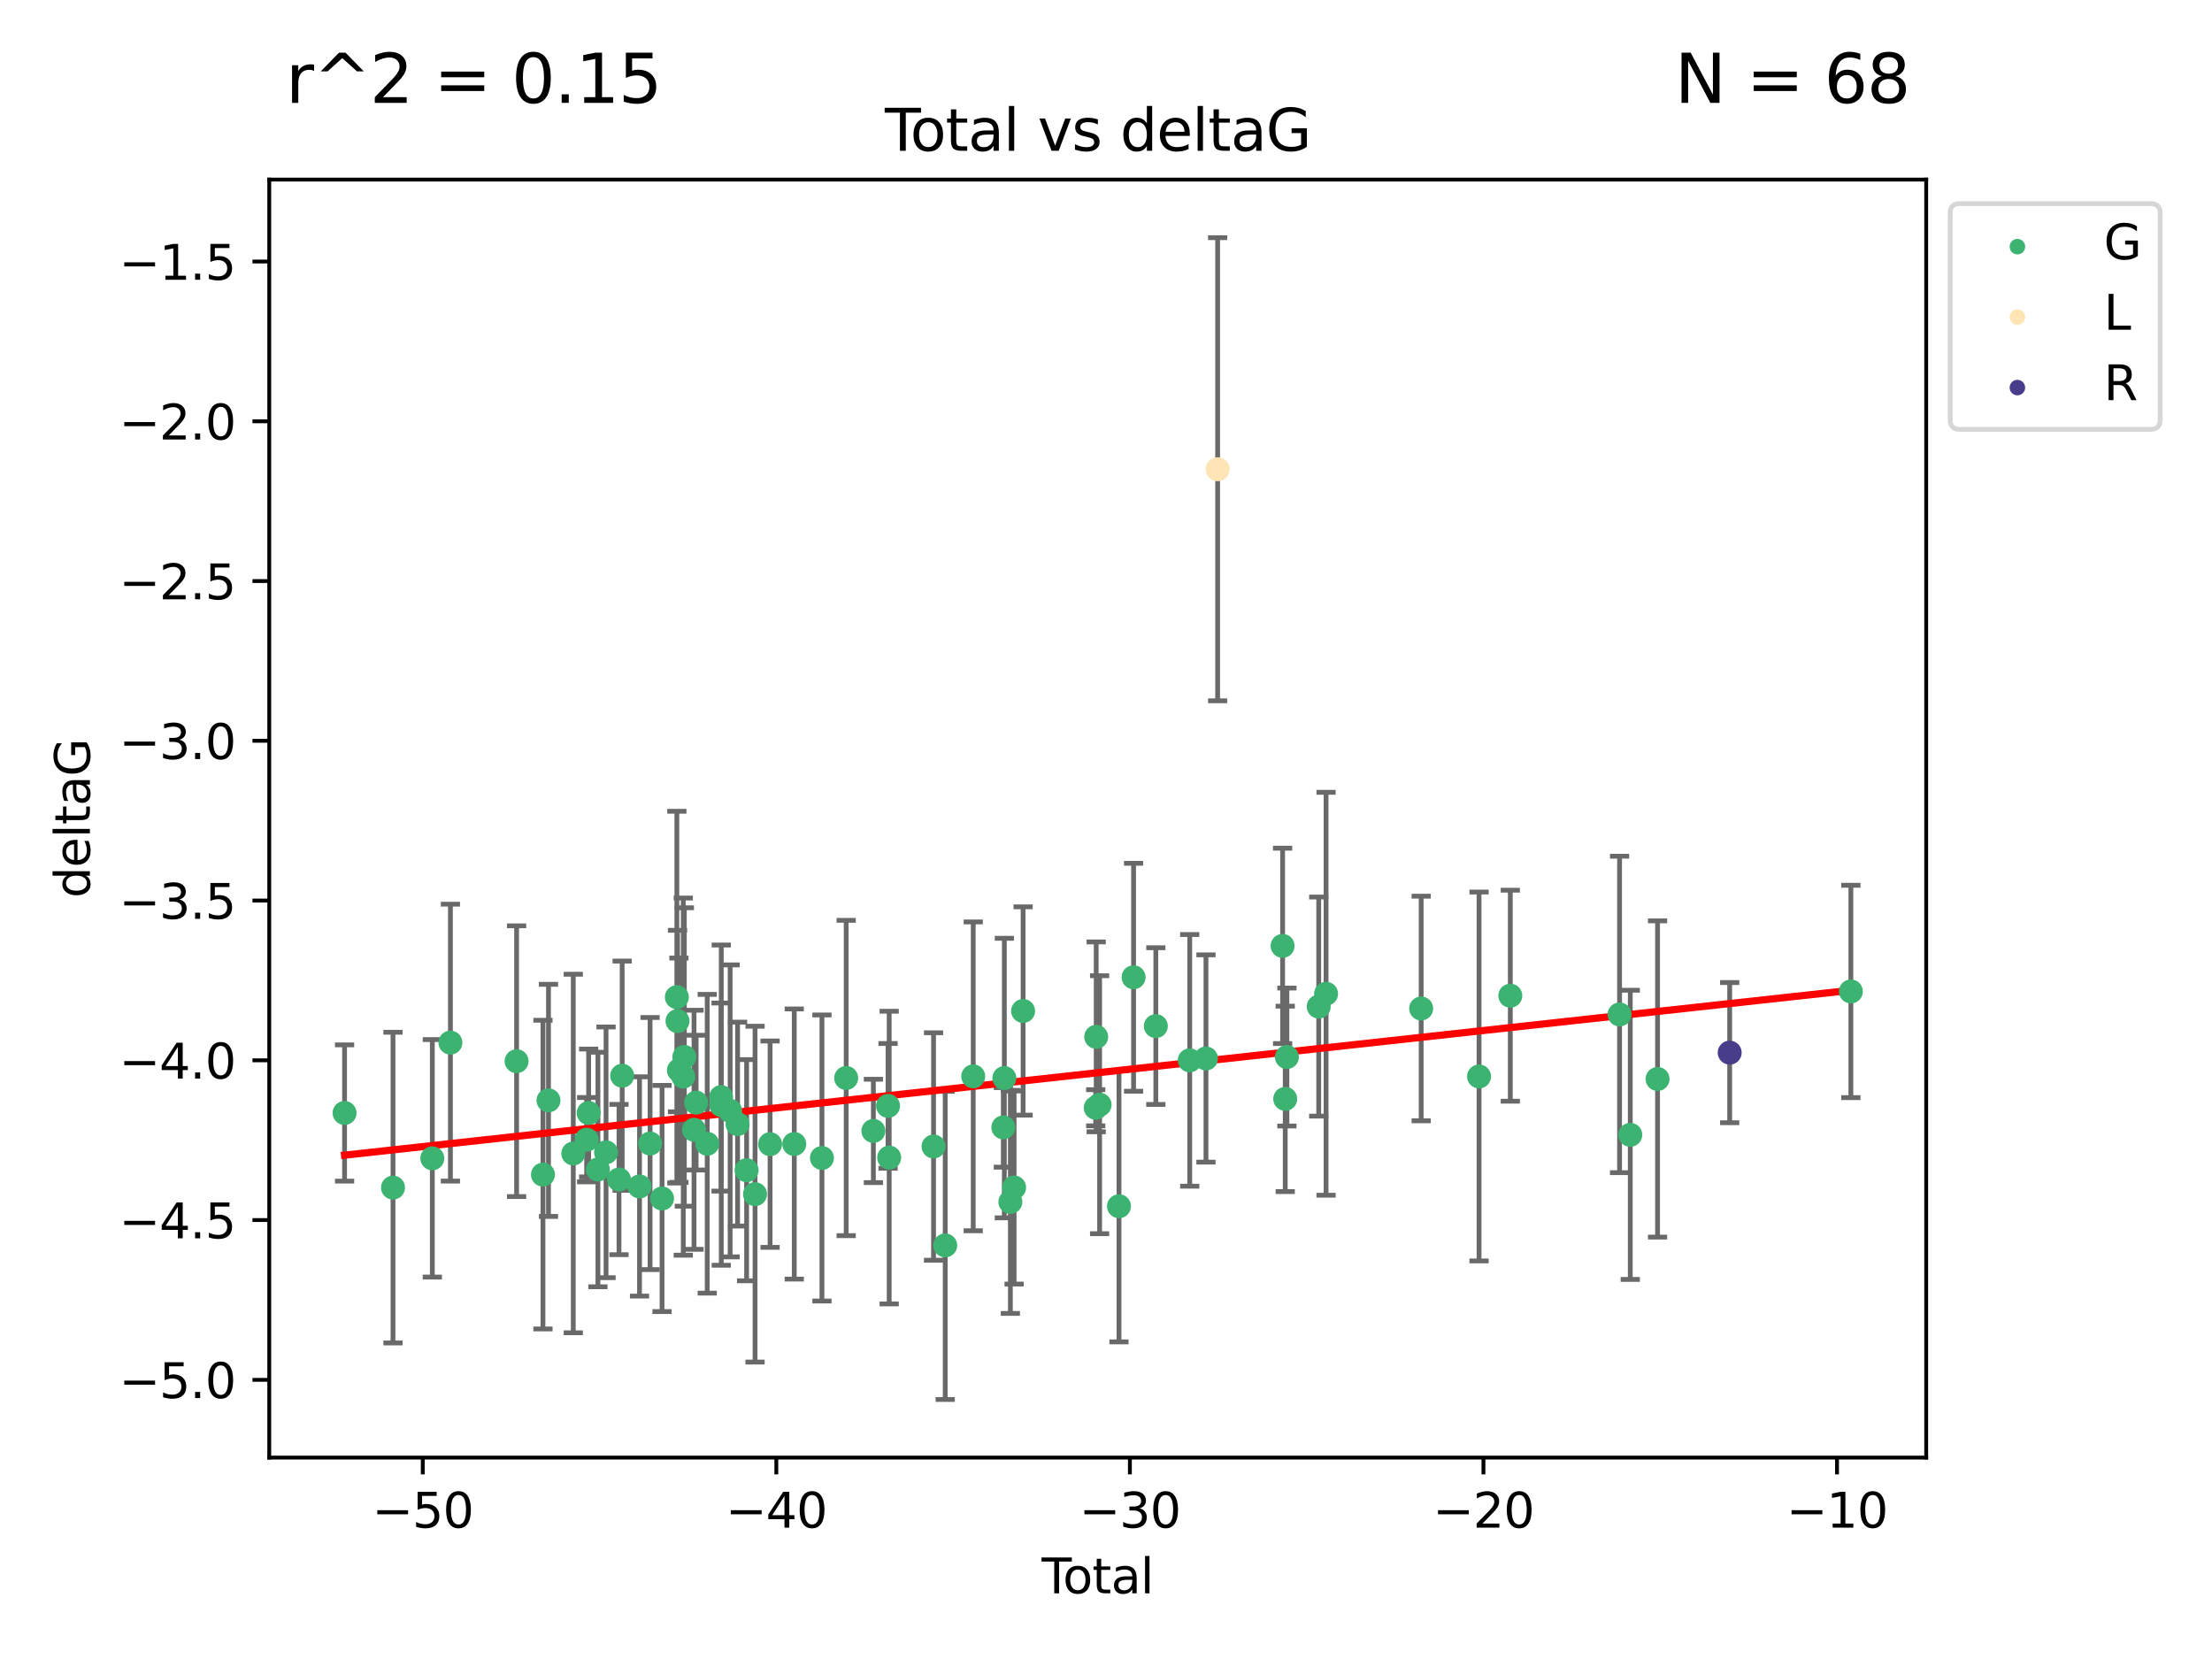 <?xml version="1.0" encoding="utf-8" standalone="no"?>
<!DOCTYPE svg PUBLIC "-//W3C//DTD SVG 1.1//EN"
  "http://www.w3.org/Graphics/SVG/1.1/DTD/svg11.dtd">
<svg xmlns:xlink="http://www.w3.org/1999/xlink" width="460.8pt" height="345.6pt" viewBox="0 0 460.8 345.6" xmlns="http://www.w3.org/2000/svg" version="1.1">
 <defs>
  <style type="text/css">*{stroke-linejoin: round; stroke-linecap: butt}</style>
 </defs>
 <g id="figure_1">
  <g id="patch_1">
   <path d="M 0 345.6 
L 460.8 345.6 
L 460.8 0 
L 0 0 
z
" style="fill: #ffffff"/>
  </g>
  <g id="axes_1">
   <g id="patch_2">
    <path d="M 56.09 303.64 
L 401.26 303.64 
L 401.26 37.411 
L 56.09 37.411 
z
" style="fill: #ffffff"/>
   </g>
   <g id="PathCollection_1">
    <defs>
     <path id="mbd3d55e288" d="M 0 1.118 
C 0.297 1.118 0.581 1 0.791 0.791 
C 1 0.581 1.118 0.297 1.118 0 
C 1.118 -0.297 1 -0.581 0.791 -0.791 
C 0.581 -1 0.297 -1.118 0 -1.118 
C -0.297 -1.118 -0.581 -1 -0.791 -0.791 
C -1 -0.581 -1.118 -0.297 -1.118 0 
C -1.118 0.297 -1 0.581 -0.791 0.791 
C -0.581 1 -0.297 1.118 0 1.118 
z
" style="stroke: #3cb371"/>
    </defs>
    <g clip-path="url(#p490876c4a5)">
     <use xlink:href="#mbd3d55e288" x="71.78" y="231.854" style="fill: #3cb371; stroke: #3cb371"/>
     <use xlink:href="#mbd3d55e288" x="81.869" y="247.398" style="fill: #3cb371; stroke: #3cb371"/>
     <use xlink:href="#mbd3d55e288" x="90.06" y="241.299" style="fill: #3cb371; stroke: #3cb371"/>
     <use xlink:href="#mbd3d55e288" x="93.83" y="217.201" style="fill: #3cb371; stroke: #3cb371"/>
     <use xlink:href="#mbd3d55e288" x="107.615" y="221.068" style="fill: #3cb371; stroke: #3cb371"/>
     <use xlink:href="#mbd3d55e288" x="113.109" y="244.691" style="fill: #3cb371; stroke: #3cb371"/>
     <use xlink:href="#mbd3d55e288" x="114.259" y="229.226" style="fill: #3cb371; stroke: #3cb371"/>
     <use xlink:href="#mbd3d55e288" x="119.424" y="240.296" style="fill: #3cb371; stroke: #3cb371"/>
     <use xlink:href="#mbd3d55e288" x="122.21" y="237.417" style="fill: #3cb371; stroke: #3cb371"/>
     <use xlink:href="#mbd3d55e288" x="122.625" y="231.854" style="fill: #3cb371; stroke: #3cb371"/>
     <use xlink:href="#mbd3d55e288" x="124.559" y="243.63" style="fill: #3cb371; stroke: #3cb371"/>
     <use xlink:href="#mbd3d55e288" x="126.249" y="240.048" style="fill: #3cb371; stroke: #3cb371"/>
     <use xlink:href="#mbd3d55e288" x="128.95" y="245.72" style="fill: #3cb371; stroke: #3cb371"/>
     <use xlink:href="#mbd3d55e288" x="129.609" y="224.088" style="fill: #3cb371; stroke: #3cb371"/>
     <use xlink:href="#mbd3d55e288" x="133.224" y="247.159" style="fill: #3cb371; stroke: #3cb371"/>
     <use xlink:href="#mbd3d55e288" x="135.423" y="238.219" style="fill: #3cb371; stroke: #3cb371"/>
     <use xlink:href="#mbd3d55e288" x="137.915" y="249.668" style="fill: #3cb371; stroke: #3cb371"/>
     <use xlink:href="#mbd3d55e288" x="141.002" y="207.722" style="fill: #3cb371; stroke: #3cb371"/>
     <use xlink:href="#mbd3d55e288" x="141.137" y="212.708" style="fill: #3cb371; stroke: #3cb371"/>
     <use xlink:href="#mbd3d55e288" x="141.431" y="222.947" style="fill: #3cb371; stroke: #3cb371"/>
     <use xlink:href="#mbd3d55e288" x="142.338" y="224.278" style="fill: #3cb371; stroke: #3cb371"/>
     <use xlink:href="#mbd3d55e288" x="142.558" y="220.186" style="fill: #3cb371; stroke: #3cb371"/>
     <use xlink:href="#mbd3d55e288" x="144.576" y="235.353" style="fill: #3cb371; stroke: #3cb371"/>
     <use xlink:href="#mbd3d55e288" x="145.014" y="229.697" style="fill: #3cb371; stroke: #3cb371"/>
     <use xlink:href="#mbd3d55e288" x="147.327" y="238.267" style="fill: #3cb371; stroke: #3cb371"/>
     <use xlink:href="#mbd3d55e288" x="150.213" y="228.541" style="fill: #3cb371; stroke: #3cb371"/>
     <use xlink:href="#mbd3d55e288" x="150.254" y="230.219" style="fill: #3cb371; stroke: #3cb371"/>
     <use xlink:href="#mbd3d55e288" x="152.103" y="231.418" style="fill: #3cb371; stroke: #3cb371"/>
     <use xlink:href="#mbd3d55e288" x="153.652" y="234.168" style="fill: #3cb371; stroke: #3cb371"/>
     <use xlink:href="#mbd3d55e288" x="155.533" y="243.777" style="fill: #3cb371; stroke: #3cb371"/>
     <use xlink:href="#mbd3d55e288" x="157.289" y="248.764" style="fill: #3cb371; stroke: #3cb371"/>
     <use xlink:href="#mbd3d55e288" x="160.421" y="238.354" style="fill: #3cb371; stroke: #3cb371"/>
     <use xlink:href="#mbd3d55e288" x="165.461" y="238.318" style="fill: #3cb371; stroke: #3cb371"/>
     <use xlink:href="#mbd3d55e288" x="171.226" y="241.229" style="fill: #3cb371; stroke: #3cb371"/>
     <use xlink:href="#mbd3d55e288" x="176.274" y="224.566" style="fill: #3cb371; stroke: #3cb371"/>
     <use xlink:href="#mbd3d55e288" x="181.941" y="235.592" style="fill: #3cb371; stroke: #3cb371"/>
     <use xlink:href="#mbd3d55e288" x="184.994" y="230.376" style="fill: #3cb371; stroke: #3cb371"/>
     <use xlink:href="#mbd3d55e288" x="185.234" y="241.146" style="fill: #3cb371; stroke: #3cb371"/>
     <use xlink:href="#mbd3d55e288" x="194.474" y="238.835" style="fill: #3cb371; stroke: #3cb371"/>
     <use xlink:href="#mbd3d55e288" x="196.904" y="259.441" style="fill: #3cb371; stroke: #3cb371"/>
     <use xlink:href="#mbd3d55e288" x="202.74" y="224.223" style="fill: #3cb371; stroke: #3cb371"/>
     <use xlink:href="#mbd3d55e288" x="209.012" y="234.853" style="fill: #3cb371; stroke: #3cb371"/>
     <use xlink:href="#mbd3d55e288" x="209.225" y="224.581" style="fill: #3cb371; stroke: #3cb371"/>
     <use xlink:href="#mbd3d55e288" x="210.478" y="250.375" style="fill: #3cb371; stroke: #3cb371"/>
     <use xlink:href="#mbd3d55e288" x="211.256" y="247.379" style="fill: #3cb371; stroke: #3cb371"/>
     <use xlink:href="#mbd3d55e288" x="213.13" y="210.605" style="fill: #3cb371; stroke: #3cb371"/>
     <use xlink:href="#mbd3d55e288" x="228.258" y="230.768" style="fill: #3cb371; stroke: #3cb371"/>
     <use xlink:href="#mbd3d55e288" x="228.357" y="215.994" style="fill: #3cb371; stroke: #3cb371"/>
     <use xlink:href="#mbd3d55e288" x="229.069" y="230.132" style="fill: #3cb371; stroke: #3cb371"/>
     <use xlink:href="#mbd3d55e288" x="233.104" y="251.279" style="fill: #3cb371; stroke: #3cb371"/>
     <use xlink:href="#mbd3d55e288" x="236.145" y="203.581" style="fill: #3cb371; stroke: #3cb371"/>
     <use xlink:href="#mbd3d55e288" x="240.78" y="213.755" style="fill: #3cb371; stroke: #3cb371"/>
     <use xlink:href="#mbd3d55e288" x="247.842" y="220.892" style="fill: #3cb371; stroke: #3cb371"/>
     <use xlink:href="#mbd3d55e288" x="251.225" y="220.502" style="fill: #3cb371; stroke: #3cb371"/>
     <use xlink:href="#mbd3d55e288" x="267.19" y="197.043" style="fill: #3cb371; stroke: #3cb371"/>
     <use xlink:href="#mbd3d55e288" x="267.736" y="228.916" style="fill: #3cb371; stroke: #3cb371"/>
     <use xlink:href="#mbd3d55e288" x="268.086" y="220.199" style="fill: #3cb371; stroke: #3cb371"/>
     <use xlink:href="#mbd3d55e288" x="274.715" y="209.692" style="fill: #3cb371; stroke: #3cb371"/>
     <use xlink:href="#mbd3d55e288" x="276.244" y="207.019" style="fill: #3cb371; stroke: #3cb371"/>
     <use xlink:href="#mbd3d55e288" x="296.055" y="210.088" style="fill: #3cb371; stroke: #3cb371"/>
     <use xlink:href="#mbd3d55e288" x="308.113" y="224.249" style="fill: #3cb371; stroke: #3cb371"/>
     <use xlink:href="#mbd3d55e288" x="314.625" y="207.42" style="fill: #3cb371; stroke: #3cb371"/>
     <use xlink:href="#mbd3d55e288" x="337.386" y="211.329" style="fill: #3cb371; stroke: #3cb371"/>
     <use xlink:href="#mbd3d55e288" x="339.616" y="236.406" style="fill: #3cb371; stroke: #3cb371"/>
     <use xlink:href="#mbd3d55e288" x="345.3" y="224.771" style="fill: #3cb371; stroke: #3cb371"/>
     <use xlink:href="#mbd3d55e288" x="385.57" y="206.536" style="fill: #3cb371; stroke: #3cb371"/>
    </g>
   </g>
   <g id="PathCollection_2">
    <defs>
     <path id="m9671ae387d" d="M 0 1.118 
C 0.297 1.118 0.581 1 0.791 0.791 
C 1 0.581 1.118 0.297 1.118 0 
C 1.118 -0.297 1 -0.581 0.791 -0.791 
C 0.581 -1 0.297 -1.118 0 -1.118 
C -0.297 -1.118 -0.581 -1 -0.791 -0.791 
C -1 -0.581 -1.118 -0.297 -1.118 0 
C -1.118 0.297 -1 0.581 -0.791 0.791 
C -0.581 1 -0.297 1.118 0 1.118 
z
" style="stroke: #ffe4b5"/>
    </defs>
    <g clip-path="url(#p490876c4a5)">
     <use xlink:href="#m9671ae387d" x="253.654" y="97.75" style="fill: #ffe4b5; stroke: #ffe4b5"/>
    </g>
   </g>
   <g id="PathCollection_3">
    <defs>
     <path id="mcaa4c7a55d" d="M 0 1.118 
C 0.297 1.118 0.581 1 0.791 0.791 
C 1 0.581 1.118 0.297 1.118 0 
C 1.118 -0.297 1 -0.581 0.791 -0.791 
C 0.581 -1 0.297 -1.118 0 -1.118 
C -0.297 -1.118 -0.581 -1 -0.791 -0.791 
C -1 -0.581 -1.118 -0.297 -1.118 0 
C -1.118 0.297 -1 0.581 -0.791 0.791 
C -0.581 1 -0.297 1.118 0 1.118 
z
" style="stroke: #483d8b"/>
    </defs>
    <g clip-path="url(#p490876c4a5)">
     <use xlink:href="#mcaa4c7a55d" x="360.325" y="219.283" style="fill: #483d8b; stroke: #483d8b"/>
    </g>
   </g>
   <g id="matplotlib.axis_1">
    <g id="xtick_1">
     <g id="line2d_1">
      <defs>
       <path id="mff46f97ceb" d="M 0 0 
L 0 3.5 
" style="stroke: #000000; stroke-width: 0.8"/>
      </defs>
      <g>
       <use xlink:href="#mff46f97ceb" x="88.068" y="303.64" style="stroke: #000000; stroke-width: 0.8"/>
      </g>
     </g>
     <g id="text_1">
      <!-- −50 -->
      <g transform="translate(77.516 318.238)scale(0.1 -0.1)">
       <defs>
        <path id="DejaVuSans-2212" d="M 678 2272 
L 4684 2272 
L 4684 1741 
L 678 1741 
L 678 2272 
z
" transform="scale(0.016)"/>
        <path id="DejaVuSans-35" d="M 691 4666 
L 3169 4666 
L 3169 4134 
L 1269 4134 
L 1269 2991 
Q 1406 3038 1543 3061 
Q 1681 3084 1819 3084 
Q 2600 3084 3056 2656 
Q 3513 2228 3513 1497 
Q 3513 744 3044 326 
Q 2575 -91 1722 -91 
Q 1428 -91 1123 -41 
Q 819 9 494 109 
L 494 744 
Q 775 591 1075 516 
Q 1375 441 1709 441 
Q 2250 441 2565 725 
Q 2881 1009 2881 1497 
Q 2881 1984 2565 2268 
Q 2250 2553 1709 2553 
Q 1456 2553 1204 2497 
Q 953 2441 691 2322 
L 691 4666 
z
" transform="scale(0.016)"/>
        <path id="DejaVuSans-30" d="M 2034 4250 
Q 1547 4250 1301 3770 
Q 1056 3291 1056 2328 
Q 1056 1369 1301 889 
Q 1547 409 2034 409 
Q 2525 409 2770 889 
Q 3016 1369 3016 2328 
Q 3016 3291 2770 3770 
Q 2525 4250 2034 4250 
z
M 2034 4750 
Q 2819 4750 3233 4129 
Q 3647 3509 3647 2328 
Q 3647 1150 3233 529 
Q 2819 -91 2034 -91 
Q 1250 -91 836 529 
Q 422 1150 422 2328 
Q 422 3509 836 4129 
Q 1250 4750 2034 4750 
z
" transform="scale(0.016)"/>
       </defs>
       <use xlink:href="#DejaVuSans-2212"/>
       <use xlink:href="#DejaVuSans-35" x="83.789"/>
       <use xlink:href="#DejaVuSans-30" x="147.412"/>
      </g>
     </g>
    </g>
    <g id="xtick_2">
     <g id="line2d_2">
      <g>
       <use xlink:href="#mff46f97ceb" x="161.722" y="303.64" style="stroke: #000000; stroke-width: 0.8"/>
      </g>
     </g>
     <g id="text_2">
      <!-- −40 -->
      <g transform="translate(151.17 318.238)scale(0.1 -0.1)">
       <defs>
        <path id="DejaVuSans-34" d="M 2419 4116 
L 825 1625 
L 2419 1625 
L 2419 4116 
z
M 2253 4666 
L 3047 4666 
L 3047 1625 
L 3713 1625 
L 3713 1100 
L 3047 1100 
L 3047 0 
L 2419 0 
L 2419 1100 
L 313 1100 
L 313 1709 
L 2253 4666 
z
" transform="scale(0.016)"/>
       </defs>
       <use xlink:href="#DejaVuSans-2212"/>
       <use xlink:href="#DejaVuSans-34" x="83.789"/>
       <use xlink:href="#DejaVuSans-30" x="147.412"/>
      </g>
     </g>
    </g>
    <g id="xtick_3">
     <g id="line2d_3">
      <g>
       <use xlink:href="#mff46f97ceb" x="235.376" y="303.64" style="stroke: #000000; stroke-width: 0.8"/>
      </g>
     </g>
     <g id="text_3">
      <!-- −30 -->
      <g transform="translate(224.823 318.238)scale(0.1 -0.1)">
       <defs>
        <path id="DejaVuSans-33" d="M 2597 2516 
Q 3050 2419 3304 2112 
Q 3559 1806 3559 1356 
Q 3559 666 3084 287 
Q 2609 -91 1734 -91 
Q 1441 -91 1130 -33 
Q 819 25 488 141 
L 488 750 
Q 750 597 1062 519 
Q 1375 441 1716 441 
Q 2309 441 2620 675 
Q 2931 909 2931 1356 
Q 2931 1769 2642 2001 
Q 2353 2234 1838 2234 
L 1294 2234 
L 1294 2753 
L 1863 2753 
Q 2328 2753 2575 2939 
Q 2822 3125 2822 3475 
Q 2822 3834 2567 4026 
Q 2313 4219 1838 4219 
Q 1578 4219 1281 4162 
Q 984 4106 628 3988 
L 628 4550 
Q 988 4650 1302 4700 
Q 1616 4750 1894 4750 
Q 2613 4750 3031 4423 
Q 3450 4097 3450 3541 
Q 3450 3153 3228 2886 
Q 3006 2619 2597 2516 
z
" transform="scale(0.016)"/>
       </defs>
       <use xlink:href="#DejaVuSans-2212"/>
       <use xlink:href="#DejaVuSans-33" x="83.789"/>
       <use xlink:href="#DejaVuSans-30" x="147.412"/>
      </g>
     </g>
    </g>
    <g id="xtick_4">
     <g id="line2d_4">
      <g>
       <use xlink:href="#mff46f97ceb" x="309.03" y="303.64" style="stroke: #000000; stroke-width: 0.8"/>
      </g>
     </g>
     <g id="text_4">
      <!-- −20 -->
      <g transform="translate(298.477 318.238)scale(0.1 -0.1)">
       <defs>
        <path id="DejaVuSans-32" d="M 1228 531 
L 3431 531 
L 3431 0 
L 469 0 
L 469 531 
Q 828 903 1448 1529 
Q 2069 2156 2228 2338 
Q 2531 2678 2651 2914 
Q 2772 3150 2772 3378 
Q 2772 3750 2511 3984 
Q 2250 4219 1831 4219 
Q 1534 4219 1204 4116 
Q 875 4013 500 3803 
L 500 4441 
Q 881 4594 1212 4672 
Q 1544 4750 1819 4750 
Q 2544 4750 2975 4387 
Q 3406 4025 3406 3419 
Q 3406 3131 3298 2873 
Q 3191 2616 2906 2266 
Q 2828 2175 2409 1742 
Q 1991 1309 1228 531 
z
" transform="scale(0.016)"/>
       </defs>
       <use xlink:href="#DejaVuSans-2212"/>
       <use xlink:href="#DejaVuSans-32" x="83.789"/>
       <use xlink:href="#DejaVuSans-30" x="147.412"/>
      </g>
     </g>
    </g>
    <g id="xtick_5">
     <g id="line2d_5">
      <g>
       <use xlink:href="#mff46f97ceb" x="382.683" y="303.64" style="stroke: #000000; stroke-width: 0.8"/>
      </g>
     </g>
     <g id="text_5">
      <!-- −10 -->
      <g transform="translate(372.131 318.238)scale(0.1 -0.1)">
       <defs>
        <path id="DejaVuSans-31" d="M 794 531 
L 1825 531 
L 1825 4091 
L 703 3866 
L 703 4441 
L 1819 4666 
L 2450 4666 
L 2450 531 
L 3481 531 
L 3481 0 
L 794 0 
L 794 531 
z
" transform="scale(0.016)"/>
       </defs>
       <use xlink:href="#DejaVuSans-2212"/>
       <use xlink:href="#DejaVuSans-31" x="83.789"/>
       <use xlink:href="#DejaVuSans-30" x="147.412"/>
      </g>
     </g>
    </g>
    <g id="text_6">
     <!-- Total -->
     <g transform="translate(216.998 331.917)scale(0.1 -0.1)">
      <defs>
       <path id="DejaVuSans-54" d="M -19 4666 
L 3928 4666 
L 3928 4134 
L 2272 4134 
L 2272 0 
L 1638 0 
L 1638 4134 
L -19 4134 
L -19 4666 
z
" transform="scale(0.016)"/>
       <path id="DejaVuSans-6f" d="M 1959 3097 
Q 1497 3097 1228 2736 
Q 959 2375 959 1747 
Q 959 1119 1226 758 
Q 1494 397 1959 397 
Q 2419 397 2687 759 
Q 2956 1122 2956 1747 
Q 2956 2369 2687 2733 
Q 2419 3097 1959 3097 
z
M 1959 3584 
Q 2709 3584 3137 3096 
Q 3566 2609 3566 1747 
Q 3566 888 3137 398 
Q 2709 -91 1959 -91 
Q 1206 -91 779 398 
Q 353 888 353 1747 
Q 353 2609 779 3096 
Q 1206 3584 1959 3584 
z
" transform="scale(0.016)"/>
       <path id="DejaVuSans-74" d="M 1172 4494 
L 1172 3500 
L 2356 3500 
L 2356 3053 
L 1172 3053 
L 1172 1153 
Q 1172 725 1289 603 
Q 1406 481 1766 481 
L 2356 481 
L 2356 0 
L 1766 0 
Q 1100 0 847 248 
Q 594 497 594 1153 
L 594 3053 
L 172 3053 
L 172 3500 
L 594 3500 
L 594 4494 
L 1172 4494 
z
" transform="scale(0.016)"/>
       <path id="DejaVuSans-61" d="M 2194 1759 
Q 1497 1759 1228 1600 
Q 959 1441 959 1056 
Q 959 750 1161 570 
Q 1363 391 1709 391 
Q 2188 391 2477 730 
Q 2766 1069 2766 1631 
L 2766 1759 
L 2194 1759 
z
M 3341 1997 
L 3341 0 
L 2766 0 
L 2766 531 
Q 2569 213 2275 61 
Q 1981 -91 1556 -91 
Q 1019 -91 701 211 
Q 384 513 384 1019 
Q 384 1609 779 1909 
Q 1175 2209 1959 2209 
L 2766 2209 
L 2766 2266 
Q 2766 2663 2505 2880 
Q 2244 3097 1772 3097 
Q 1472 3097 1187 3025 
Q 903 2953 641 2809 
L 641 3341 
Q 956 3463 1253 3523 
Q 1550 3584 1831 3584 
Q 2591 3584 2966 3190 
Q 3341 2797 3341 1997 
z
" transform="scale(0.016)"/>
       <path id="DejaVuSans-6c" d="M 603 4863 
L 1178 4863 
L 1178 0 
L 603 0 
L 603 4863 
z
" transform="scale(0.016)"/>
      </defs>
      <use xlink:href="#DejaVuSans-54"/>
      <use xlink:href="#DejaVuSans-6f" x="44.084"/>
      <use xlink:href="#DejaVuSans-74" x="105.266"/>
      <use xlink:href="#DejaVuSans-61" x="144.475"/>
      <use xlink:href="#DejaVuSans-6c" x="205.754"/>
     </g>
    </g>
   </g>
   <g id="matplotlib.axis_2">
    <g id="ytick_1">
     <g id="line2d_6">
      <defs>
       <path id="m462eaa587c" d="M 0 0 
L -3.5 0 
" style="stroke: #000000; stroke-width: 0.8"/>
      </defs>
      <g>
       <use xlink:href="#m462eaa587c" x="56.09" y="287.442" style="stroke: #000000; stroke-width: 0.8"/>
      </g>
     </g>
     <g id="text_7">
      <!-- −5.0 -->
      <g transform="translate(24.807 291.241)scale(0.1 -0.1)">
       <defs>
        <path id="DejaVuSans-2e" d="M 684 794 
L 1344 794 
L 1344 0 
L 684 0 
L 684 794 
z
" transform="scale(0.016)"/>
       </defs>
       <use xlink:href="#DejaVuSans-2212"/>
       <use xlink:href="#DejaVuSans-35" x="83.789"/>
       <use xlink:href="#DejaVuSans-2e" x="147.412"/>
       <use xlink:href="#DejaVuSans-30" x="179.199"/>
      </g>
     </g>
    </g>
    <g id="ytick_2">
     <g id="line2d_7">
      <g>
       <use xlink:href="#m462eaa587c" x="56.09" y="254.162" style="stroke: #000000; stroke-width: 0.8"/>
      </g>
     </g>
     <g id="text_8">
      <!-- −4.5 -->
      <g transform="translate(24.807 257.961)scale(0.1 -0.1)">
       <use xlink:href="#DejaVuSans-2212"/>
       <use xlink:href="#DejaVuSans-34" x="83.789"/>
       <use xlink:href="#DejaVuSans-2e" x="147.412"/>
       <use xlink:href="#DejaVuSans-35" x="179.199"/>
      </g>
     </g>
    </g>
    <g id="ytick_3">
     <g id="line2d_8">
      <g>
       <use xlink:href="#m462eaa587c" x="56.09" y="220.882" style="stroke: #000000; stroke-width: 0.8"/>
      </g>
     </g>
     <g id="text_9">
      <!-- −4.0 -->
      <g transform="translate(24.807 224.681)scale(0.1 -0.1)">
       <use xlink:href="#DejaVuSans-2212"/>
       <use xlink:href="#DejaVuSans-34" x="83.789"/>
       <use xlink:href="#DejaVuSans-2e" x="147.412"/>
       <use xlink:href="#DejaVuSans-30" x="179.199"/>
      </g>
     </g>
    </g>
    <g id="ytick_4">
     <g id="line2d_9">
      <g>
       <use xlink:href="#m462eaa587c" x="56.09" y="187.601" style="stroke: #000000; stroke-width: 0.8"/>
      </g>
     </g>
     <g id="text_10">
      <!-- −3.5 -->
      <g transform="translate(24.807 191.401)scale(0.1 -0.1)">
       <use xlink:href="#DejaVuSans-2212"/>
       <use xlink:href="#DejaVuSans-33" x="83.789"/>
       <use xlink:href="#DejaVuSans-2e" x="147.412"/>
       <use xlink:href="#DejaVuSans-35" x="179.199"/>
      </g>
     </g>
    </g>
    <g id="ytick_5">
     <g id="line2d_10">
      <g>
       <use xlink:href="#m462eaa587c" x="56.09" y="154.321" style="stroke: #000000; stroke-width: 0.8"/>
      </g>
     </g>
     <g id="text_11">
      <!-- −3.0 -->
      <g transform="translate(24.807 158.12)scale(0.1 -0.1)">
       <use xlink:href="#DejaVuSans-2212"/>
       <use xlink:href="#DejaVuSans-33" x="83.789"/>
       <use xlink:href="#DejaVuSans-2e" x="147.412"/>
       <use xlink:href="#DejaVuSans-30" x="179.199"/>
      </g>
     </g>
    </g>
    <g id="ytick_6">
     <g id="line2d_11">
      <g>
       <use xlink:href="#m462eaa587c" x="56.09" y="121.041" style="stroke: #000000; stroke-width: 0.8"/>
      </g>
     </g>
     <g id="text_12">
      <!-- −2.5 -->
      <g transform="translate(24.807 124.84)scale(0.1 -0.1)">
       <use xlink:href="#DejaVuSans-2212"/>
       <use xlink:href="#DejaVuSans-32" x="83.789"/>
       <use xlink:href="#DejaVuSans-2e" x="147.412"/>
       <use xlink:href="#DejaVuSans-35" x="179.199"/>
      </g>
     </g>
    </g>
    <g id="ytick_7">
     <g id="line2d_12">
      <g>
       <use xlink:href="#m462eaa587c" x="56.09" y="87.761" style="stroke: #000000; stroke-width: 0.8"/>
      </g>
     </g>
     <g id="text_13">
      <!-- −2.0 -->
      <g transform="translate(24.807 91.56)scale(0.1 -0.1)">
       <use xlink:href="#DejaVuSans-2212"/>
       <use xlink:href="#DejaVuSans-32" x="83.789"/>
       <use xlink:href="#DejaVuSans-2e" x="147.412"/>
       <use xlink:href="#DejaVuSans-30" x="179.199"/>
      </g>
     </g>
    </g>
    <g id="ytick_8">
     <g id="line2d_13">
      <g>
       <use xlink:href="#m462eaa587c" x="56.09" y="54.481" style="stroke: #000000; stroke-width: 0.8"/>
      </g>
     </g>
     <g id="text_14">
      <!-- −1.5 -->
      <g transform="translate(24.807 58.28)scale(0.1 -0.1)">
       <use xlink:href="#DejaVuSans-2212"/>
       <use xlink:href="#DejaVuSans-31" x="83.789"/>
       <use xlink:href="#DejaVuSans-2e" x="147.412"/>
       <use xlink:href="#DejaVuSans-35" x="179.199"/>
      </g>
     </g>
    </g>
    <g id="text_15">
     <!-- deltaG -->
     <g transform="translate(18.727 187.064)rotate(-90)scale(0.1 -0.1)">
      <defs>
       <path id="DejaVuSans-64" d="M 2906 2969 
L 2906 4863 
L 3481 4863 
L 3481 0 
L 2906 0 
L 2906 525 
Q 2725 213 2448 61 
Q 2172 -91 1784 -91 
Q 1150 -91 751 415 
Q 353 922 353 1747 
Q 353 2572 751 3078 
Q 1150 3584 1784 3584 
Q 2172 3584 2448 3432 
Q 2725 3281 2906 2969 
z
M 947 1747 
Q 947 1113 1208 752 
Q 1469 391 1925 391 
Q 2381 391 2643 752 
Q 2906 1113 2906 1747 
Q 2906 2381 2643 2742 
Q 2381 3103 1925 3103 
Q 1469 3103 1208 2742 
Q 947 2381 947 1747 
z
" transform="scale(0.016)"/>
       <path id="DejaVuSans-65" d="M 3597 1894 
L 3597 1613 
L 953 1613 
Q 991 1019 1311 708 
Q 1631 397 2203 397 
Q 2534 397 2845 478 
Q 3156 559 3463 722 
L 3463 178 
Q 3153 47 2828 -22 
Q 2503 -91 2169 -91 
Q 1331 -91 842 396 
Q 353 884 353 1716 
Q 353 2575 817 3079 
Q 1281 3584 2069 3584 
Q 2775 3584 3186 3129 
Q 3597 2675 3597 1894 
z
M 3022 2063 
Q 3016 2534 2758 2815 
Q 2500 3097 2075 3097 
Q 1594 3097 1305 2825 
Q 1016 2553 972 2059 
L 3022 2063 
z
" transform="scale(0.016)"/>
       <path id="DejaVuSans-47" d="M 3809 666 
L 3809 1919 
L 2778 1919 
L 2778 2438 
L 4434 2438 
L 4434 434 
Q 4069 175 3628 42 
Q 3188 -91 2688 -91 
Q 1594 -91 976 548 
Q 359 1188 359 2328 
Q 359 3472 976 4111 
Q 1594 4750 2688 4750 
Q 3144 4750 3555 4637 
Q 3966 4525 4313 4306 
L 4313 3634 
Q 3963 3931 3569 4081 
Q 3175 4231 2741 4231 
Q 1884 4231 1454 3753 
Q 1025 3275 1025 2328 
Q 1025 1384 1454 906 
Q 1884 428 2741 428 
Q 3075 428 3337 486 
Q 3600 544 3809 666 
z
" transform="scale(0.016)"/>
      </defs>
      <use xlink:href="#DejaVuSans-64"/>
      <use xlink:href="#DejaVuSans-65" x="63.477"/>
      <use xlink:href="#DejaVuSans-6c" x="125"/>
      <use xlink:href="#DejaVuSans-74" x="152.783"/>
      <use xlink:href="#DejaVuSans-61" x="191.992"/>
      <use xlink:href="#DejaVuSans-47" x="253.271"/>
     </g>
    </g>
   </g>
   <g id="LineCollection_1">
    <path d="M 71.78 246.045 
L 71.78 217.662 
" clip-path="url(#p490876c4a5)" style="fill: none; stroke: #696969"/>
    <path d="M 81.869 279.761 
L 81.869 215.035 
" clip-path="url(#p490876c4a5)" style="fill: none; stroke: #696969"/>
    <path d="M 90.06 266.036 
L 90.06 216.562 
" clip-path="url(#p490876c4a5)" style="fill: none; stroke: #696969"/>
    <path d="M 93.83 246.041 
L 93.83 188.361 
" clip-path="url(#p490876c4a5)" style="fill: none; stroke: #696969"/>
    <path d="M 107.615 249.271 
L 107.615 192.864 
" clip-path="url(#p490876c4a5)" style="fill: none; stroke: #696969"/>
    <path d="M 113.109 276.843 
L 113.109 212.539 
" clip-path="url(#p490876c4a5)" style="fill: none; stroke: #696969"/>
    <path d="M 114.259 253.402 
L 114.259 205.051 
" clip-path="url(#p490876c4a5)" style="fill: none; stroke: #696969"/>
    <path d="M 119.424 277.644 
L 119.424 202.948 
" clip-path="url(#p490876c4a5)" style="fill: none; stroke: #696969"/>
    <path d="M 122.21 246.202 
L 122.21 228.632 
" clip-path="url(#p490876c4a5)" style="fill: none; stroke: #696969"/>
    <path d="M 122.625 245.17 
L 122.625 218.537 
" clip-path="url(#p490876c4a5)" style="fill: none; stroke: #696969"/>
    <path d="M 124.559 268.058 
L 124.559 219.201 
" clip-path="url(#p490876c4a5)" style="fill: none; stroke: #696969"/>
    <path d="M 126.249 266.16 
L 126.249 213.937 
" clip-path="url(#p490876c4a5)" style="fill: none; stroke: #696969"/>
    <path d="M 128.95 261.376 
L 128.95 230.064 
" clip-path="url(#p490876c4a5)" style="fill: none; stroke: #696969"/>
    <path d="M 129.609 247.969 
L 129.609 200.207 
" clip-path="url(#p490876c4a5)" style="fill: none; stroke: #696969"/>
    <path d="M 133.224 270 
L 133.224 224.318 
" clip-path="url(#p490876c4a5)" style="fill: none; stroke: #696969"/>
    <path d="M 135.423 264.479 
L 135.423 211.96 
" clip-path="url(#p490876c4a5)" style="fill: none; stroke: #696969"/>
    <path d="M 137.915 273.223 
L 137.915 226.113 
" clip-path="url(#p490876c4a5)" style="fill: none; stroke: #696969"/>
    <path d="M 141.002 246.436 
L 141.002 169.007 
" clip-path="url(#p490876c4a5)" style="fill: none; stroke: #696969"/>
    <path d="M 141.137 231.613 
L 141.137 193.803 
" clip-path="url(#p490876c4a5)" style="fill: none; stroke: #696969"/>
    <path d="M 141.431 246.312 
L 141.431 199.581 
" clip-path="url(#p490876c4a5)" style="fill: none; stroke: #696969"/>
    <path d="M 142.338 261.476 
L 142.338 187.08 
" clip-path="url(#p490876c4a5)" style="fill: none; stroke: #696969"/>
    <path d="M 142.558 251.27 
L 142.558 189.102 
" clip-path="url(#p490876c4a5)" style="fill: none; stroke: #696969"/>
    <path d="M 144.576 260.251 
L 144.576 210.454 
" clip-path="url(#p490876c4a5)" style="fill: none; stroke: #696969"/>
    <path d="M 145.014 243.732 
L 145.014 215.662 
" clip-path="url(#p490876c4a5)" style="fill: none; stroke: #696969"/>
    <path d="M 147.327 269.381 
L 147.327 207.153 
" clip-path="url(#p490876c4a5)" style="fill: none; stroke: #696969"/>
    <path d="M 150.213 248.127 
L 150.213 208.955 
" clip-path="url(#p490876c4a5)" style="fill: none; stroke: #696969"/>
    <path d="M 150.254 263.57 
L 150.254 196.867 
" clip-path="url(#p490876c4a5)" style="fill: none; stroke: #696969"/>
    <path d="M 152.103 261.831 
L 152.103 201.006 
" clip-path="url(#p490876c4a5)" style="fill: none; stroke: #696969"/>
    <path d="M 153.652 255.405 
L 153.652 212.932 
" clip-path="url(#p490876c4a5)" style="fill: none; stroke: #696969"/>
    <path d="M 155.533 266.818 
L 155.533 220.735 
" clip-path="url(#p490876c4a5)" style="fill: none; stroke: #696969"/>
    <path d="M 157.289 283.742 
L 157.289 213.787 
" clip-path="url(#p490876c4a5)" style="fill: none; stroke: #696969"/>
    <path d="M 160.421 259.849 
L 160.421 216.859 
" clip-path="url(#p490876c4a5)" style="fill: none; stroke: #696969"/>
    <path d="M 165.461 266.459 
L 165.461 210.178 
" clip-path="url(#p490876c4a5)" style="fill: none; stroke: #696969"/>
    <path d="M 171.226 271.024 
L 171.226 211.435 
" clip-path="url(#p490876c4a5)" style="fill: none; stroke: #696969"/>
    <path d="M 176.274 257.411 
L 176.274 191.722 
" clip-path="url(#p490876c4a5)" style="fill: none; stroke: #696969"/>
    <path d="M 181.941 246.355 
L 181.941 224.83 
" clip-path="url(#p490876c4a5)" style="fill: none; stroke: #696969"/>
    <path d="M 184.994 243.369 
L 184.994 217.383 
" clip-path="url(#p490876c4a5)" style="fill: none; stroke: #696969"/>
    <path d="M 185.234 271.633 
L 185.234 210.658 
" clip-path="url(#p490876c4a5)" style="fill: none; stroke: #696969"/>
    <path d="M 194.474 262.527 
L 194.474 215.143 
" clip-path="url(#p490876c4a5)" style="fill: none; stroke: #696969"/>
    <path d="M 196.904 291.539 
L 196.904 227.344 
" clip-path="url(#p490876c4a5)" style="fill: none; stroke: #696969"/>
    <path d="M 202.74 256.389 
L 202.74 192.057 
" clip-path="url(#p490876c4a5)" style="fill: none; stroke: #696969"/>
    <path d="M 209.012 243.141 
L 209.012 226.566 
" clip-path="url(#p490876c4a5)" style="fill: none; stroke: #696969"/>
    <path d="M 209.225 253.696 
L 209.225 195.466 
" clip-path="url(#p490876c4a5)" style="fill: none; stroke: #696969"/>
    <path d="M 210.478 273.613 
L 210.478 227.137 
" clip-path="url(#p490876c4a5)" style="fill: none; stroke: #696969"/>
    <path d="M 211.256 267.487 
L 211.256 227.272 
" clip-path="url(#p490876c4a5)" style="fill: none; stroke: #696969"/>
    <path d="M 213.13 232.3 
L 213.13 188.91 
" clip-path="url(#p490876c4a5)" style="fill: none; stroke: #696969"/>
    <path d="M 228.258 234.538 
L 228.258 226.999 
" clip-path="url(#p490876c4a5)" style="fill: none; stroke: #696969"/>
    <path d="M 228.357 235.77 
L 228.357 196.217 
" clip-path="url(#p490876c4a5)" style="fill: none; stroke: #696969"/>
    <path d="M 229.069 257.003 
L 229.069 203.262 
" clip-path="url(#p490876c4a5)" style="fill: none; stroke: #696969"/>
    <path d="M 233.104 279.54 
L 233.104 223.018 
" clip-path="url(#p490876c4a5)" style="fill: none; stroke: #696969"/>
    <path d="M 236.145 227.319 
L 236.145 179.843 
" clip-path="url(#p490876c4a5)" style="fill: none; stroke: #696969"/>
    <path d="M 240.78 230.078 
L 240.78 197.432 
" clip-path="url(#p490876c4a5)" style="fill: none; stroke: #696969"/>
    <path d="M 247.842 247.107 
L 247.842 194.677 
" clip-path="url(#p490876c4a5)" style="fill: none; stroke: #696969"/>
    <path d="M 251.225 242.094 
L 251.225 198.91 
" clip-path="url(#p490876c4a5)" style="fill: none; stroke: #696969"/>
    <path d="M 267.19 217.394 
L 267.19 176.691 
" clip-path="url(#p490876c4a5)" style="fill: none; stroke: #696969"/>
    <path d="M 267.736 248.231 
L 267.736 209.601 
" clip-path="url(#p490876c4a5)" style="fill: none; stroke: #696969"/>
    <path d="M 268.086 234.571 
L 268.086 205.827 
" clip-path="url(#p490876c4a5)" style="fill: none; stroke: #696969"/>
    <path d="M 274.715 232.511 
L 274.715 186.873 
" clip-path="url(#p490876c4a5)" style="fill: none; stroke: #696969"/>
    <path d="M 276.244 248.987 
L 276.244 165.052 
" clip-path="url(#p490876c4a5)" style="fill: none; stroke: #696969"/>
    <path d="M 296.055 233.484 
L 296.055 186.692 
" clip-path="url(#p490876c4a5)" style="fill: none; stroke: #696969"/>
    <path d="M 308.113 262.677 
L 308.113 185.821 
" clip-path="url(#p490876c4a5)" style="fill: none; stroke: #696969"/>
    <path d="M 314.625 229.4 
L 314.625 185.44 
" clip-path="url(#p490876c4a5)" style="fill: none; stroke: #696969"/>
    <path d="M 337.386 244.291 
L 337.386 178.367 
" clip-path="url(#p490876c4a5)" style="fill: none; stroke: #696969"/>
    <path d="M 339.616 266.527 
L 339.616 206.285 
" clip-path="url(#p490876c4a5)" style="fill: none; stroke: #696969"/>
    <path d="M 345.3 257.71 
L 345.3 191.831 
" clip-path="url(#p490876c4a5)" style="fill: none; stroke: #696969"/>
    <path d="M 385.57 228.656 
L 385.57 184.417 
" clip-path="url(#p490876c4a5)" style="fill: none; stroke: #696969"/>
   </g>
   <g id="line2d_14">
    <defs>
     <path id="m113830ceff" d="M 2 0 
L -2 -0 
" style="stroke: #696969"/>
    </defs>
    <g clip-path="url(#p490876c4a5)">
     <use xlink:href="#m113830ceff" x="71.78" y="246.045" style="fill: #696969; stroke: #696969"/>
     <use xlink:href="#m113830ceff" x="81.869" y="279.761" style="fill: #696969; stroke: #696969"/>
     <use xlink:href="#m113830ceff" x="90.06" y="266.036" style="fill: #696969; stroke: #696969"/>
     <use xlink:href="#m113830ceff" x="93.83" y="246.041" style="fill: #696969; stroke: #696969"/>
     <use xlink:href="#m113830ceff" x="107.615" y="249.271" style="fill: #696969; stroke: #696969"/>
     <use xlink:href="#m113830ceff" x="113.109" y="276.843" style="fill: #696969; stroke: #696969"/>
     <use xlink:href="#m113830ceff" x="114.259" y="253.402" style="fill: #696969; stroke: #696969"/>
     <use xlink:href="#m113830ceff" x="119.424" y="277.644" style="fill: #696969; stroke: #696969"/>
     <use xlink:href="#m113830ceff" x="122.21" y="246.202" style="fill: #696969; stroke: #696969"/>
     <use xlink:href="#m113830ceff" x="122.625" y="245.17" style="fill: #696969; stroke: #696969"/>
     <use xlink:href="#m113830ceff" x="124.559" y="268.058" style="fill: #696969; stroke: #696969"/>
     <use xlink:href="#m113830ceff" x="126.249" y="266.16" style="fill: #696969; stroke: #696969"/>
     <use xlink:href="#m113830ceff" x="128.95" y="261.376" style="fill: #696969; stroke: #696969"/>
     <use xlink:href="#m113830ceff" x="129.609" y="247.969" style="fill: #696969; stroke: #696969"/>
     <use xlink:href="#m113830ceff" x="133.224" y="270" style="fill: #696969; stroke: #696969"/>
     <use xlink:href="#m113830ceff" x="135.423" y="264.479" style="fill: #696969; stroke: #696969"/>
     <use xlink:href="#m113830ceff" x="137.915" y="273.223" style="fill: #696969; stroke: #696969"/>
     <use xlink:href="#m113830ceff" x="141.002" y="246.436" style="fill: #696969; stroke: #696969"/>
     <use xlink:href="#m113830ceff" x="141.137" y="231.613" style="fill: #696969; stroke: #696969"/>
     <use xlink:href="#m113830ceff" x="141.431" y="246.312" style="fill: #696969; stroke: #696969"/>
     <use xlink:href="#m113830ceff" x="142.338" y="261.476" style="fill: #696969; stroke: #696969"/>
     <use xlink:href="#m113830ceff" x="142.558" y="251.27" style="fill: #696969; stroke: #696969"/>
     <use xlink:href="#m113830ceff" x="144.576" y="260.251" style="fill: #696969; stroke: #696969"/>
     <use xlink:href="#m113830ceff" x="145.014" y="243.732" style="fill: #696969; stroke: #696969"/>
     <use xlink:href="#m113830ceff" x="147.327" y="269.381" style="fill: #696969; stroke: #696969"/>
     <use xlink:href="#m113830ceff" x="150.213" y="248.127" style="fill: #696969; stroke: #696969"/>
     <use xlink:href="#m113830ceff" x="150.254" y="263.57" style="fill: #696969; stroke: #696969"/>
     <use xlink:href="#m113830ceff" x="152.103" y="261.831" style="fill: #696969; stroke: #696969"/>
     <use xlink:href="#m113830ceff" x="153.652" y="255.405" style="fill: #696969; stroke: #696969"/>
     <use xlink:href="#m113830ceff" x="155.533" y="266.818" style="fill: #696969; stroke: #696969"/>
     <use xlink:href="#m113830ceff" x="157.289" y="283.742" style="fill: #696969; stroke: #696969"/>
     <use xlink:href="#m113830ceff" x="160.421" y="259.849" style="fill: #696969; stroke: #696969"/>
     <use xlink:href="#m113830ceff" x="165.461" y="266.459" style="fill: #696969; stroke: #696969"/>
     <use xlink:href="#m113830ceff" x="171.226" y="271.024" style="fill: #696969; stroke: #696969"/>
     <use xlink:href="#m113830ceff" x="176.274" y="257.411" style="fill: #696969; stroke: #696969"/>
     <use xlink:href="#m113830ceff" x="181.941" y="246.355" style="fill: #696969; stroke: #696969"/>
     <use xlink:href="#m113830ceff" x="184.994" y="243.369" style="fill: #696969; stroke: #696969"/>
     <use xlink:href="#m113830ceff" x="185.234" y="271.633" style="fill: #696969; stroke: #696969"/>
     <use xlink:href="#m113830ceff" x="194.474" y="262.527" style="fill: #696969; stroke: #696969"/>
     <use xlink:href="#m113830ceff" x="196.904" y="291.539" style="fill: #696969; stroke: #696969"/>
     <use xlink:href="#m113830ceff" x="202.74" y="256.389" style="fill: #696969; stroke: #696969"/>
     <use xlink:href="#m113830ceff" x="209.012" y="243.141" style="fill: #696969; stroke: #696969"/>
     <use xlink:href="#m113830ceff" x="209.225" y="253.696" style="fill: #696969; stroke: #696969"/>
     <use xlink:href="#m113830ceff" x="210.478" y="273.613" style="fill: #696969; stroke: #696969"/>
     <use xlink:href="#m113830ceff" x="211.256" y="267.487" style="fill: #696969; stroke: #696969"/>
     <use xlink:href="#m113830ceff" x="213.13" y="232.3" style="fill: #696969; stroke: #696969"/>
     <use xlink:href="#m113830ceff" x="228.258" y="234.538" style="fill: #696969; stroke: #696969"/>
     <use xlink:href="#m113830ceff" x="228.357" y="235.77" style="fill: #696969; stroke: #696969"/>
     <use xlink:href="#m113830ceff" x="229.069" y="257.003" style="fill: #696969; stroke: #696969"/>
     <use xlink:href="#m113830ceff" x="233.104" y="279.54" style="fill: #696969; stroke: #696969"/>
     <use xlink:href="#m113830ceff" x="236.145" y="227.319" style="fill: #696969; stroke: #696969"/>
     <use xlink:href="#m113830ceff" x="240.78" y="230.078" style="fill: #696969; stroke: #696969"/>
     <use xlink:href="#m113830ceff" x="247.842" y="247.107" style="fill: #696969; stroke: #696969"/>
     <use xlink:href="#m113830ceff" x="251.225" y="242.094" style="fill: #696969; stroke: #696969"/>
     <use xlink:href="#m113830ceff" x="267.19" y="217.394" style="fill: #696969; stroke: #696969"/>
     <use xlink:href="#m113830ceff" x="267.736" y="248.231" style="fill: #696969; stroke: #696969"/>
     <use xlink:href="#m113830ceff" x="268.086" y="234.571" style="fill: #696969; stroke: #696969"/>
     <use xlink:href="#m113830ceff" x="274.715" y="232.511" style="fill: #696969; stroke: #696969"/>
     <use xlink:href="#m113830ceff" x="276.244" y="248.987" style="fill: #696969; stroke: #696969"/>
     <use xlink:href="#m113830ceff" x="296.055" y="233.484" style="fill: #696969; stroke: #696969"/>
     <use xlink:href="#m113830ceff" x="308.113" y="262.677" style="fill: #696969; stroke: #696969"/>
     <use xlink:href="#m113830ceff" x="314.625" y="229.4" style="fill: #696969; stroke: #696969"/>
     <use xlink:href="#m113830ceff" x="337.386" y="244.291" style="fill: #696969; stroke: #696969"/>
     <use xlink:href="#m113830ceff" x="339.616" y="266.527" style="fill: #696969; stroke: #696969"/>
     <use xlink:href="#m113830ceff" x="345.3" y="257.71" style="fill: #696969; stroke: #696969"/>
     <use xlink:href="#m113830ceff" x="385.57" y="228.656" style="fill: #696969; stroke: #696969"/>
    </g>
   </g>
   <g id="line2d_15">
    <g clip-path="url(#p490876c4a5)">
     <use xlink:href="#m113830ceff" x="71.78" y="217.662" style="fill: #696969; stroke: #696969"/>
     <use xlink:href="#m113830ceff" x="81.869" y="215.035" style="fill: #696969; stroke: #696969"/>
     <use xlink:href="#m113830ceff" x="90.06" y="216.562" style="fill: #696969; stroke: #696969"/>
     <use xlink:href="#m113830ceff" x="93.83" y="188.361" style="fill: #696969; stroke: #696969"/>
     <use xlink:href="#m113830ceff" x="107.615" y="192.864" style="fill: #696969; stroke: #696969"/>
     <use xlink:href="#m113830ceff" x="113.109" y="212.539" style="fill: #696969; stroke: #696969"/>
     <use xlink:href="#m113830ceff" x="114.259" y="205.051" style="fill: #696969; stroke: #696969"/>
     <use xlink:href="#m113830ceff" x="119.424" y="202.948" style="fill: #696969; stroke: #696969"/>
     <use xlink:href="#m113830ceff" x="122.21" y="228.632" style="fill: #696969; stroke: #696969"/>
     <use xlink:href="#m113830ceff" x="122.625" y="218.537" style="fill: #696969; stroke: #696969"/>
     <use xlink:href="#m113830ceff" x="124.559" y="219.201" style="fill: #696969; stroke: #696969"/>
     <use xlink:href="#m113830ceff" x="126.249" y="213.937" style="fill: #696969; stroke: #696969"/>
     <use xlink:href="#m113830ceff" x="128.95" y="230.064" style="fill: #696969; stroke: #696969"/>
     <use xlink:href="#m113830ceff" x="129.609" y="200.207" style="fill: #696969; stroke: #696969"/>
     <use xlink:href="#m113830ceff" x="133.224" y="224.318" style="fill: #696969; stroke: #696969"/>
     <use xlink:href="#m113830ceff" x="135.423" y="211.96" style="fill: #696969; stroke: #696969"/>
     <use xlink:href="#m113830ceff" x="137.915" y="226.113" style="fill: #696969; stroke: #696969"/>
     <use xlink:href="#m113830ceff" x="141.002" y="169.007" style="fill: #696969; stroke: #696969"/>
     <use xlink:href="#m113830ceff" x="141.137" y="193.803" style="fill: #696969; stroke: #696969"/>
     <use xlink:href="#m113830ceff" x="141.431" y="199.581" style="fill: #696969; stroke: #696969"/>
     <use xlink:href="#m113830ceff" x="142.338" y="187.08" style="fill: #696969; stroke: #696969"/>
     <use xlink:href="#m113830ceff" x="142.558" y="189.102" style="fill: #696969; stroke: #696969"/>
     <use xlink:href="#m113830ceff" x="144.576" y="210.454" style="fill: #696969; stroke: #696969"/>
     <use xlink:href="#m113830ceff" x="145.014" y="215.662" style="fill: #696969; stroke: #696969"/>
     <use xlink:href="#m113830ceff" x="147.327" y="207.153" style="fill: #696969; stroke: #696969"/>
     <use xlink:href="#m113830ceff" x="150.213" y="208.955" style="fill: #696969; stroke: #696969"/>
     <use xlink:href="#m113830ceff" x="150.254" y="196.867" style="fill: #696969; stroke: #696969"/>
     <use xlink:href="#m113830ceff" x="152.103" y="201.006" style="fill: #696969; stroke: #696969"/>
     <use xlink:href="#m113830ceff" x="153.652" y="212.932" style="fill: #696969; stroke: #696969"/>
     <use xlink:href="#m113830ceff" x="155.533" y="220.735" style="fill: #696969; stroke: #696969"/>
     <use xlink:href="#m113830ceff" x="157.289" y="213.787" style="fill: #696969; stroke: #696969"/>
     <use xlink:href="#m113830ceff" x="160.421" y="216.859" style="fill: #696969; stroke: #696969"/>
     <use xlink:href="#m113830ceff" x="165.461" y="210.178" style="fill: #696969; stroke: #696969"/>
     <use xlink:href="#m113830ceff" x="171.226" y="211.435" style="fill: #696969; stroke: #696969"/>
     <use xlink:href="#m113830ceff" x="176.274" y="191.722" style="fill: #696969; stroke: #696969"/>
     <use xlink:href="#m113830ceff" x="181.941" y="224.83" style="fill: #696969; stroke: #696969"/>
     <use xlink:href="#m113830ceff" x="184.994" y="217.383" style="fill: #696969; stroke: #696969"/>
     <use xlink:href="#m113830ceff" x="185.234" y="210.658" style="fill: #696969; stroke: #696969"/>
     <use xlink:href="#m113830ceff" x="194.474" y="215.143" style="fill: #696969; stroke: #696969"/>
     <use xlink:href="#m113830ceff" x="196.904" y="227.344" style="fill: #696969; stroke: #696969"/>
     <use xlink:href="#m113830ceff" x="202.74" y="192.057" style="fill: #696969; stroke: #696969"/>
     <use xlink:href="#m113830ceff" x="209.012" y="226.566" style="fill: #696969; stroke: #696969"/>
     <use xlink:href="#m113830ceff" x="209.225" y="195.466" style="fill: #696969; stroke: #696969"/>
     <use xlink:href="#m113830ceff" x="210.478" y="227.137" style="fill: #696969; stroke: #696969"/>
     <use xlink:href="#m113830ceff" x="211.256" y="227.272" style="fill: #696969; stroke: #696969"/>
     <use xlink:href="#m113830ceff" x="213.13" y="188.91" style="fill: #696969; stroke: #696969"/>
     <use xlink:href="#m113830ceff" x="228.258" y="226.999" style="fill: #696969; stroke: #696969"/>
     <use xlink:href="#m113830ceff" x="228.357" y="196.217" style="fill: #696969; stroke: #696969"/>
     <use xlink:href="#m113830ceff" x="229.069" y="203.262" style="fill: #696969; stroke: #696969"/>
     <use xlink:href="#m113830ceff" x="233.104" y="223.018" style="fill: #696969; stroke: #696969"/>
     <use xlink:href="#m113830ceff" x="236.145" y="179.843" style="fill: #696969; stroke: #696969"/>
     <use xlink:href="#m113830ceff" x="240.78" y="197.432" style="fill: #696969; stroke: #696969"/>
     <use xlink:href="#m113830ceff" x="247.842" y="194.677" style="fill: #696969; stroke: #696969"/>
     <use xlink:href="#m113830ceff" x="251.225" y="198.91" style="fill: #696969; stroke: #696969"/>
     <use xlink:href="#m113830ceff" x="267.19" y="176.691" style="fill: #696969; stroke: #696969"/>
     <use xlink:href="#m113830ceff" x="267.736" y="209.601" style="fill: #696969; stroke: #696969"/>
     <use xlink:href="#m113830ceff" x="268.086" y="205.827" style="fill: #696969; stroke: #696969"/>
     <use xlink:href="#m113830ceff" x="274.715" y="186.873" style="fill: #696969; stroke: #696969"/>
     <use xlink:href="#m113830ceff" x="276.244" y="165.052" style="fill: #696969; stroke: #696969"/>
     <use xlink:href="#m113830ceff" x="296.055" y="186.692" style="fill: #696969; stroke: #696969"/>
     <use xlink:href="#m113830ceff" x="308.113" y="185.821" style="fill: #696969; stroke: #696969"/>
     <use xlink:href="#m113830ceff" x="314.625" y="185.44" style="fill: #696969; stroke: #696969"/>
     <use xlink:href="#m113830ceff" x="337.386" y="178.367" style="fill: #696969; stroke: #696969"/>
     <use xlink:href="#m113830ceff" x="339.616" y="206.285" style="fill: #696969; stroke: #696969"/>
     <use xlink:href="#m113830ceff" x="345.3" y="191.831" style="fill: #696969; stroke: #696969"/>
     <use xlink:href="#m113830ceff" x="385.57" y="184.417" style="fill: #696969; stroke: #696969"/>
    </g>
   </g>
   <g id="LineCollection_2">
    <path d="M 253.654 145.987 
L 253.654 49.513 
" clip-path="url(#p490876c4a5)" style="fill: none; stroke: #696969"/>
   </g>
   <g id="line2d_16">
    <g clip-path="url(#p490876c4a5)">
     <use xlink:href="#m113830ceff" x="253.654" y="145.987" style="fill: #696969; stroke: #696969"/>
    </g>
   </g>
   <g id="line2d_17">
    <g clip-path="url(#p490876c4a5)">
     <use xlink:href="#m113830ceff" x="253.654" y="49.513" style="fill: #696969; stroke: #696969"/>
    </g>
   </g>
   <g id="LineCollection_3">
    <path d="M 360.325 233.884 
L 360.325 204.682 
" clip-path="url(#p490876c4a5)" style="fill: none; stroke: #696969"/>
   </g>
   <g id="line2d_18">
    <g clip-path="url(#p490876c4a5)">
     <use xlink:href="#m113830ceff" x="360.325" y="233.884" style="fill: #696969; stroke: #696969"/>
    </g>
   </g>
   <g id="line2d_19">
    <g clip-path="url(#p490876c4a5)">
     <use xlink:href="#m113830ceff" x="360.325" y="204.682" style="fill: #696969; stroke: #696969"/>
    </g>
   </g>
   <g id="line2d_20">
    <path d="M 71.78 240.643 
L 81.869 239.539 
L 90.06 238.642 
L 93.83 238.23 
L 107.615 236.721 
L 113.109 236.119 
L 114.259 235.994 
L 119.424 235.428 
L 122.21 235.123 
L 122.625 235.078 
L 124.559 234.866 
L 126.249 234.681 
L 128.95 234.385 
L 129.609 234.313 
L 133.224 233.918 
L 135.423 233.677 
L 137.915 233.404 
L 141.002 233.066 
L 141.137 233.051 
L 141.431 233.019 
L 142.338 232.92 
L 142.558 232.896 
L 144.576 232.675 
L 145.014 232.627 
L 147.327 232.374 
L 150.213 232.058 
L 150.254 232.053 
L 152.103 231.851 
L 153.652 231.681 
L 155.533 231.476 
L 157.289 231.283 
L 160.421 230.941 
L 165.461 230.389 
L 171.226 229.758 
L 176.274 229.205 
L 181.941 228.585 
L 184.994 228.251 
L 185.234 228.225 
L 194.474 227.213 
L 196.904 226.947 
L 202.74 226.308 
L 209.012 225.622 
L 209.225 225.599 
L 210.478 225.461 
L 211.256 225.376 
L 213.13 225.171 
L 228.258 223.515 
L 228.357 223.504 
L 229.069 223.426 
L 233.104 222.985 
L 236.145 222.652 
L 240.78 222.145 
L 247.842 221.371 
L 251.225 221.001 
L 253.654 220.735 
L 267.19 219.254 
L 267.736 219.194 
L 268.086 219.156 
L 274.715 218.43 
L 276.244 218.263 
L 296.055 216.094 
L 308.113 214.774 
L 314.625 214.061 
L 337.386 211.57 
L 339.616 211.326 
L 345.3 210.704 
L 360.325 209.059 
L 385.57 206.296 
" clip-path="url(#p490876c4a5)" style="fill: none; stroke: #ff0000; stroke-width: 1.5; stroke-linecap: square"/>
   </g>
   <g id="line2d_21">
    <defs>
     <path id="m7db9b04692" d="M 0 2 
C 0.53 2 1.039 1.789 1.414 1.414 
C 1.789 1.039 2 0.53 2 0 
C 2 -0.53 1.789 -1.039 1.414 -1.414 
C 1.039 -1.789 0.53 -2 0 -2 
C -0.53 -2 -1.039 -1.789 -1.414 -1.414 
C -1.789 -1.039 -2 -0.53 -2 0 
C -2 0.53 -1.789 1.039 -1.414 1.414 
C -1.039 1.789 -0.53 2 0 2 
z
" style="stroke: #3cb371"/>
    </defs>
    <g clip-path="url(#p490876c4a5)">
     <use xlink:href="#m7db9b04692" x="71.78" y="231.854" style="fill: #3cb371; stroke: #3cb371"/>
     <use xlink:href="#m7db9b04692" x="81.869" y="247.398" style="fill: #3cb371; stroke: #3cb371"/>
     <use xlink:href="#m7db9b04692" x="90.06" y="241.299" style="fill: #3cb371; stroke: #3cb371"/>
     <use xlink:href="#m7db9b04692" x="93.83" y="217.201" style="fill: #3cb371; stroke: #3cb371"/>
     <use xlink:href="#m7db9b04692" x="107.615" y="221.068" style="fill: #3cb371; stroke: #3cb371"/>
     <use xlink:href="#m7db9b04692" x="113.109" y="244.691" style="fill: #3cb371; stroke: #3cb371"/>
     <use xlink:href="#m7db9b04692" x="114.259" y="229.226" style="fill: #3cb371; stroke: #3cb371"/>
     <use xlink:href="#m7db9b04692" x="119.424" y="240.296" style="fill: #3cb371; stroke: #3cb371"/>
     <use xlink:href="#m7db9b04692" x="122.21" y="237.417" style="fill: #3cb371; stroke: #3cb371"/>
     <use xlink:href="#m7db9b04692" x="122.625" y="231.854" style="fill: #3cb371; stroke: #3cb371"/>
     <use xlink:href="#m7db9b04692" x="124.559" y="243.63" style="fill: #3cb371; stroke: #3cb371"/>
     <use xlink:href="#m7db9b04692" x="126.249" y="240.048" style="fill: #3cb371; stroke: #3cb371"/>
     <use xlink:href="#m7db9b04692" x="128.95" y="245.72" style="fill: #3cb371; stroke: #3cb371"/>
     <use xlink:href="#m7db9b04692" x="129.609" y="224.088" style="fill: #3cb371; stroke: #3cb371"/>
     <use xlink:href="#m7db9b04692" x="133.224" y="247.159" style="fill: #3cb371; stroke: #3cb371"/>
     <use xlink:href="#m7db9b04692" x="135.423" y="238.219" style="fill: #3cb371; stroke: #3cb371"/>
     <use xlink:href="#m7db9b04692" x="137.915" y="249.668" style="fill: #3cb371; stroke: #3cb371"/>
     <use xlink:href="#m7db9b04692" x="141.002" y="207.722" style="fill: #3cb371; stroke: #3cb371"/>
     <use xlink:href="#m7db9b04692" x="141.137" y="212.708" style="fill: #3cb371; stroke: #3cb371"/>
     <use xlink:href="#m7db9b04692" x="141.431" y="222.947" style="fill: #3cb371; stroke: #3cb371"/>
     <use xlink:href="#m7db9b04692" x="142.338" y="224.278" style="fill: #3cb371; stroke: #3cb371"/>
     <use xlink:href="#m7db9b04692" x="142.558" y="220.186" style="fill: #3cb371; stroke: #3cb371"/>
     <use xlink:href="#m7db9b04692" x="144.576" y="235.353" style="fill: #3cb371; stroke: #3cb371"/>
     <use xlink:href="#m7db9b04692" x="145.014" y="229.697" style="fill: #3cb371; stroke: #3cb371"/>
     <use xlink:href="#m7db9b04692" x="147.327" y="238.267" style="fill: #3cb371; stroke: #3cb371"/>
     <use xlink:href="#m7db9b04692" x="150.213" y="228.541" style="fill: #3cb371; stroke: #3cb371"/>
     <use xlink:href="#m7db9b04692" x="150.254" y="230.219" style="fill: #3cb371; stroke: #3cb371"/>
     <use xlink:href="#m7db9b04692" x="152.103" y="231.418" style="fill: #3cb371; stroke: #3cb371"/>
     <use xlink:href="#m7db9b04692" x="153.652" y="234.168" style="fill: #3cb371; stroke: #3cb371"/>
     <use xlink:href="#m7db9b04692" x="155.533" y="243.777" style="fill: #3cb371; stroke: #3cb371"/>
     <use xlink:href="#m7db9b04692" x="157.289" y="248.764" style="fill: #3cb371; stroke: #3cb371"/>
     <use xlink:href="#m7db9b04692" x="160.421" y="238.354" style="fill: #3cb371; stroke: #3cb371"/>
     <use xlink:href="#m7db9b04692" x="165.461" y="238.318" style="fill: #3cb371; stroke: #3cb371"/>
     <use xlink:href="#m7db9b04692" x="171.226" y="241.229" style="fill: #3cb371; stroke: #3cb371"/>
     <use xlink:href="#m7db9b04692" x="176.274" y="224.566" style="fill: #3cb371; stroke: #3cb371"/>
     <use xlink:href="#m7db9b04692" x="181.941" y="235.592" style="fill: #3cb371; stroke: #3cb371"/>
     <use xlink:href="#m7db9b04692" x="184.994" y="230.376" style="fill: #3cb371; stroke: #3cb371"/>
     <use xlink:href="#m7db9b04692" x="185.234" y="241.146" style="fill: #3cb371; stroke: #3cb371"/>
     <use xlink:href="#m7db9b04692" x="194.474" y="238.835" style="fill: #3cb371; stroke: #3cb371"/>
     <use xlink:href="#m7db9b04692" x="196.904" y="259.441" style="fill: #3cb371; stroke: #3cb371"/>
     <use xlink:href="#m7db9b04692" x="202.74" y="224.223" style="fill: #3cb371; stroke: #3cb371"/>
     <use xlink:href="#m7db9b04692" x="209.012" y="234.853" style="fill: #3cb371; stroke: #3cb371"/>
     <use xlink:href="#m7db9b04692" x="209.225" y="224.581" style="fill: #3cb371; stroke: #3cb371"/>
     <use xlink:href="#m7db9b04692" x="210.478" y="250.375" style="fill: #3cb371; stroke: #3cb371"/>
     <use xlink:href="#m7db9b04692" x="211.256" y="247.379" style="fill: #3cb371; stroke: #3cb371"/>
     <use xlink:href="#m7db9b04692" x="213.13" y="210.605" style="fill: #3cb371; stroke: #3cb371"/>
     <use xlink:href="#m7db9b04692" x="228.258" y="230.768" style="fill: #3cb371; stroke: #3cb371"/>
     <use xlink:href="#m7db9b04692" x="228.357" y="215.994" style="fill: #3cb371; stroke: #3cb371"/>
     <use xlink:href="#m7db9b04692" x="229.069" y="230.132" style="fill: #3cb371; stroke: #3cb371"/>
     <use xlink:href="#m7db9b04692" x="233.104" y="251.279" style="fill: #3cb371; stroke: #3cb371"/>
     <use xlink:href="#m7db9b04692" x="236.145" y="203.581" style="fill: #3cb371; stroke: #3cb371"/>
     <use xlink:href="#m7db9b04692" x="240.78" y="213.755" style="fill: #3cb371; stroke: #3cb371"/>
     <use xlink:href="#m7db9b04692" x="247.842" y="220.892" style="fill: #3cb371; stroke: #3cb371"/>
     <use xlink:href="#m7db9b04692" x="251.225" y="220.502" style="fill: #3cb371; stroke: #3cb371"/>
     <use xlink:href="#m7db9b04692" x="267.19" y="197.043" style="fill: #3cb371; stroke: #3cb371"/>
     <use xlink:href="#m7db9b04692" x="267.736" y="228.916" style="fill: #3cb371; stroke: #3cb371"/>
     <use xlink:href="#m7db9b04692" x="268.086" y="220.199" style="fill: #3cb371; stroke: #3cb371"/>
     <use xlink:href="#m7db9b04692" x="274.715" y="209.692" style="fill: #3cb371; stroke: #3cb371"/>
     <use xlink:href="#m7db9b04692" x="276.244" y="207.019" style="fill: #3cb371; stroke: #3cb371"/>
     <use xlink:href="#m7db9b04692" x="296.055" y="210.088" style="fill: #3cb371; stroke: #3cb371"/>
     <use xlink:href="#m7db9b04692" x="308.113" y="224.249" style="fill: #3cb371; stroke: #3cb371"/>
     <use xlink:href="#m7db9b04692" x="314.625" y="207.42" style="fill: #3cb371; stroke: #3cb371"/>
     <use xlink:href="#m7db9b04692" x="337.386" y="211.329" style="fill: #3cb371; stroke: #3cb371"/>
     <use xlink:href="#m7db9b04692" x="339.616" y="236.406" style="fill: #3cb371; stroke: #3cb371"/>
     <use xlink:href="#m7db9b04692" x="345.3" y="224.771" style="fill: #3cb371; stroke: #3cb371"/>
     <use xlink:href="#m7db9b04692" x="385.57" y="206.536" style="fill: #3cb371; stroke: #3cb371"/>
    </g>
   </g>
   <g id="line2d_22">
    <defs>
     <path id="m080bdfdb7e" d="M 0 2 
C 0.53 2 1.039 1.789 1.414 1.414 
C 1.789 1.039 2 0.53 2 0 
C 2 -0.53 1.789 -1.039 1.414 -1.414 
C 1.039 -1.789 0.53 -2 0 -2 
C -0.53 -2 -1.039 -1.789 -1.414 -1.414 
C -1.789 -1.039 -2 -0.53 -2 0 
C -2 0.53 -1.789 1.039 -1.414 1.414 
C -1.039 1.789 -0.53 2 0 2 
z
" style="stroke: #ffe4b5"/>
    </defs>
    <g clip-path="url(#p490876c4a5)">
     <use xlink:href="#m080bdfdb7e" x="253.654" y="97.75" style="fill: #ffe4b5; stroke: #ffe4b5"/>
    </g>
   </g>
   <g id="line2d_23">
    <defs>
     <path id="mb7b96587ca" d="M 0 2 
C 0.53 2 1.039 1.789 1.414 1.414 
C 1.789 1.039 2 0.53 2 0 
C 2 -0.53 1.789 -1.039 1.414 -1.414 
C 1.039 -1.789 0.53 -2 0 -2 
C -0.53 -2 -1.039 -1.789 -1.414 -1.414 
C -1.789 -1.039 -2 -0.53 -2 0 
C -2 0.53 -1.789 1.039 -1.414 1.414 
C -1.039 1.789 -0.53 2 0 2 
z
" style="stroke: #483d8b"/>
    </defs>
    <g clip-path="url(#p490876c4a5)">
     <use xlink:href="#mb7b96587ca" x="360.325" y="219.283" style="fill: #483d8b; stroke: #483d8b"/>
    </g>
   </g>
   <g id="patch_3">
    <path d="M 56.09 303.64 
L 56.09 37.411 
" style="fill: none; stroke: #000000; stroke-width: 0.8; stroke-linejoin: miter; stroke-linecap: square"/>
   </g>
   <g id="patch_4">
    <path d="M 401.26 303.64 
L 401.26 37.411 
" style="fill: none; stroke: #000000; stroke-width: 0.8; stroke-linejoin: miter; stroke-linecap: square"/>
   </g>
   <g id="patch_5">
    <path d="M 56.09 303.64 
L 401.26 303.64 
" style="fill: none; stroke: #000000; stroke-width: 0.8; stroke-linejoin: miter; stroke-linecap: square"/>
   </g>
   <g id="patch_6">
    <path d="M 56.09 37.411 
L 401.26 37.411 
" style="fill: none; stroke: #000000; stroke-width: 0.8; stroke-linejoin: miter; stroke-linecap: square"/>
   </g>
   <g id="text_16">
    <!-- N = 68 -->
    <g transform="translate(348.889 21.426)scale(0.14 -0.14)">
     <defs>
      <path id="DejaVuSans-4e" d="M 628 4666 
L 1478 4666 
L 3547 763 
L 3547 4666 
L 4159 4666 
L 4159 0 
L 3309 0 
L 1241 3903 
L 1241 0 
L 628 0 
L 628 4666 
z
" transform="scale(0.016)"/>
      <path id="DejaVuSans-20" transform="scale(0.016)"/>
      <path id="DejaVuSans-3d" d="M 678 2906 
L 4684 2906 
L 4684 2381 
L 678 2381 
L 678 2906 
z
M 678 1631 
L 4684 1631 
L 4684 1100 
L 678 1100 
L 678 1631 
z
" transform="scale(0.016)"/>
      <path id="DejaVuSans-36" d="M 2113 2584 
Q 1688 2584 1439 2293 
Q 1191 2003 1191 1497 
Q 1191 994 1439 701 
Q 1688 409 2113 409 
Q 2538 409 2786 701 
Q 3034 994 3034 1497 
Q 3034 2003 2786 2293 
Q 2538 2584 2113 2584 
z
M 3366 4563 
L 3366 3988 
Q 3128 4100 2886 4159 
Q 2644 4219 2406 4219 
Q 1781 4219 1451 3797 
Q 1122 3375 1075 2522 
Q 1259 2794 1537 2939 
Q 1816 3084 2150 3084 
Q 2853 3084 3261 2657 
Q 3669 2231 3669 1497 
Q 3669 778 3244 343 
Q 2819 -91 2113 -91 
Q 1303 -91 875 529 
Q 447 1150 447 2328 
Q 447 3434 972 4092 
Q 1497 4750 2381 4750 
Q 2619 4750 2861 4703 
Q 3103 4656 3366 4563 
z
" transform="scale(0.016)"/>
      <path id="DejaVuSans-38" d="M 2034 2216 
Q 1584 2216 1326 1975 
Q 1069 1734 1069 1313 
Q 1069 891 1326 650 
Q 1584 409 2034 409 
Q 2484 409 2743 651 
Q 3003 894 3003 1313 
Q 3003 1734 2745 1975 
Q 2488 2216 2034 2216 
z
M 1403 2484 
Q 997 2584 770 2862 
Q 544 3141 544 3541 
Q 544 4100 942 4425 
Q 1341 4750 2034 4750 
Q 2731 4750 3128 4425 
Q 3525 4100 3525 3541 
Q 3525 3141 3298 2862 
Q 3072 2584 2669 2484 
Q 3125 2378 3379 2068 
Q 3634 1759 3634 1313 
Q 3634 634 3220 271 
Q 2806 -91 2034 -91 
Q 1263 -91 848 271 
Q 434 634 434 1313 
Q 434 1759 690 2068 
Q 947 2378 1403 2484 
z
M 1172 3481 
Q 1172 3119 1398 2916 
Q 1625 2713 2034 2713 
Q 2441 2713 2670 2916 
Q 2900 3119 2900 3481 
Q 2900 3844 2670 4047 
Q 2441 4250 2034 4250 
Q 1625 4250 1398 4047 
Q 1172 3844 1172 3481 
z
" transform="scale(0.016)"/>
     </defs>
     <use xlink:href="#DejaVuSans-4e"/>
     <use xlink:href="#DejaVuSans-20" x="74.805"/>
     <use xlink:href="#DejaVuSans-3d" x="106.592"/>
     <use xlink:href="#DejaVuSans-20" x="190.381"/>
     <use xlink:href="#DejaVuSans-36" x="222.168"/>
     <use xlink:href="#DejaVuSans-38" x="285.791"/>
    </g>
   </g>
   <g id="text_17">
    <!-- r^2 = 0.15 -->
    <g transform="translate(59.542 21.426)scale(0.14 -0.14)">
     <defs>
      <path id="DejaVuSans-72" d="M 2631 2963 
Q 2534 3019 2420 3045 
Q 2306 3072 2169 3072 
Q 1681 3072 1420 2755 
Q 1159 2438 1159 1844 
L 1159 0 
L 581 0 
L 581 3500 
L 1159 3500 
L 1159 2956 
Q 1341 3275 1631 3429 
Q 1922 3584 2338 3584 
Q 2397 3584 2469 3576 
Q 2541 3569 2628 3553 
L 2631 2963 
z
" transform="scale(0.016)"/>
      <path id="DejaVuSans-5e" d="M 2988 4666 
L 4684 2925 
L 4056 2925 
L 2681 4159 
L 1306 2925 
L 678 2925 
L 2375 4666 
L 2988 4666 
z
" transform="scale(0.016)"/>
     </defs>
     <use xlink:href="#DejaVuSans-72"/>
     <use xlink:href="#DejaVuSans-5e" x="41.113"/>
     <use xlink:href="#DejaVuSans-32" x="124.902"/>
     <use xlink:href="#DejaVuSans-20" x="188.525"/>
     <use xlink:href="#DejaVuSans-3d" x="220.312"/>
     <use xlink:href="#DejaVuSans-20" x="304.102"/>
     <use xlink:href="#DejaVuSans-30" x="335.889"/>
     <use xlink:href="#DejaVuSans-2e" x="399.512"/>
     <use xlink:href="#DejaVuSans-31" x="431.299"/>
     <use xlink:href="#DejaVuSans-35" x="494.922"/>
    </g>
   </g>
   <g id="text_18">
    <!-- Total vs deltaG -->
    <g transform="translate(184.327 31.411)scale(0.12 -0.12)">
     <defs>
      <path id="DejaVuSans-76" d="M 191 3500 
L 800 3500 
L 1894 563 
L 2988 3500 
L 3597 3500 
L 2284 0 
L 1503 0 
L 191 3500 
z
" transform="scale(0.016)"/>
      <path id="DejaVuSans-73" d="M 2834 3397 
L 2834 2853 
Q 2591 2978 2328 3040 
Q 2066 3103 1784 3103 
Q 1356 3103 1142 2972 
Q 928 2841 928 2578 
Q 928 2378 1081 2264 
Q 1234 2150 1697 2047 
L 1894 2003 
Q 2506 1872 2764 1633 
Q 3022 1394 3022 966 
Q 3022 478 2636 193 
Q 2250 -91 1575 -91 
Q 1294 -91 989 -36 
Q 684 19 347 128 
L 347 722 
Q 666 556 975 473 
Q 1284 391 1588 391 
Q 1994 391 2212 530 
Q 2431 669 2431 922 
Q 2431 1156 2273 1281 
Q 2116 1406 1581 1522 
L 1381 1569 
Q 847 1681 609 1914 
Q 372 2147 372 2553 
Q 372 3047 722 3315 
Q 1072 3584 1716 3584 
Q 2034 3584 2315 3537 
Q 2597 3491 2834 3397 
z
" transform="scale(0.016)"/>
     </defs>
     <use xlink:href="#DejaVuSans-54"/>
     <use xlink:href="#DejaVuSans-6f" x="44.084"/>
     <use xlink:href="#DejaVuSans-74" x="105.266"/>
     <use xlink:href="#DejaVuSans-61" x="144.475"/>
     <use xlink:href="#DejaVuSans-6c" x="205.754"/>
     <use xlink:href="#DejaVuSans-20" x="233.537"/>
     <use xlink:href="#DejaVuSans-76" x="265.324"/>
     <use xlink:href="#DejaVuSans-73" x="324.504"/>
     <use xlink:href="#DejaVuSans-20" x="376.604"/>
     <use xlink:href="#DejaVuSans-64" x="408.391"/>
     <use xlink:href="#DejaVuSans-65" x="471.867"/>
     <use xlink:href="#DejaVuSans-6c" x="533.391"/>
     <use xlink:href="#DejaVuSans-74" x="561.174"/>
     <use xlink:href="#DejaVuSans-61" x="600.383"/>
     <use xlink:href="#DejaVuSans-47" x="661.662"/>
    </g>
   </g>
   <g id="legend_1">
    <g id="patch_7">
     <path d="M 408.26 89.446 
L 448.008 89.446 
Q 450.008 89.446 450.008 87.446 
L 450.008 44.411 
Q 450.008 42.411 448.008 42.411 
L 408.26 42.411 
Q 406.26 42.411 406.26 44.411 
L 406.26 87.446 
Q 406.26 89.446 408.26 89.446 
z
" style="fill: #ffffff; opacity: 0.8; stroke: #cccccc; stroke-linejoin: miter"/>
    </g>
    <g id="PathCollection_4">
     <g>
      <use xlink:href="#mbd3d55e288" x="420.26" y="51.385" style="fill: #3cb371; stroke: #3cb371"/>
     </g>
    </g>
    <g id="text_19">
     <!-- G -->
     <g transform="translate(438.26 54.01)scale(0.1 -0.1)">
      <use xlink:href="#DejaVuSans-47"/>
     </g>
    </g>
    <g id="PathCollection_5">
     <g>
      <use xlink:href="#m9671ae387d" x="420.26" y="66.063" style="fill: #ffe4b5; stroke: #ffe4b5"/>
     </g>
    </g>
    <g id="text_20">
     <!-- L -->
     <g transform="translate(438.26 68.688)scale(0.1 -0.1)">
      <defs>
       <path id="DejaVuSans-4c" d="M 628 4666 
L 1259 4666 
L 1259 531 
L 3531 531 
L 3531 0 
L 628 0 
L 628 4666 
z
" transform="scale(0.016)"/>
      </defs>
      <use xlink:href="#DejaVuSans-4c"/>
     </g>
    </g>
    <g id="PathCollection_6">
     <g>
      <use xlink:href="#mcaa4c7a55d" x="420.26" y="80.741" style="fill: #483d8b; stroke: #483d8b"/>
     </g>
    </g>
    <g id="text_21">
     <!-- R -->
     <g transform="translate(438.26 83.366)scale(0.1 -0.1)">
      <defs>
       <path id="DejaVuSans-52" d="M 2841 2188 
Q 3044 2119 3236 1894 
Q 3428 1669 3622 1275 
L 4263 0 
L 3584 0 
L 2988 1197 
Q 2756 1666 2539 1819 
Q 2322 1972 1947 1972 
L 1259 1972 
L 1259 0 
L 628 0 
L 628 4666 
L 2053 4666 
Q 2853 4666 3247 4331 
Q 3641 3997 3641 3322 
Q 3641 2881 3436 2590 
Q 3231 2300 2841 2188 
z
M 1259 4147 
L 1259 2491 
L 2053 2491 
Q 2509 2491 2742 2702 
Q 2975 2913 2975 3322 
Q 2975 3731 2742 3939 
Q 2509 4147 2053 4147 
L 1259 4147 
z
" transform="scale(0.016)"/>
      </defs>
      <use xlink:href="#DejaVuSans-52"/>
     </g>
    </g>
   </g>
  </g>
 </g>
 <defs>
  <clipPath id="p490876c4a5">
   <rect x="56.09" y="37.411" width="345.17" height="266.229"/>
  </clipPath>
 </defs>
</svg>
